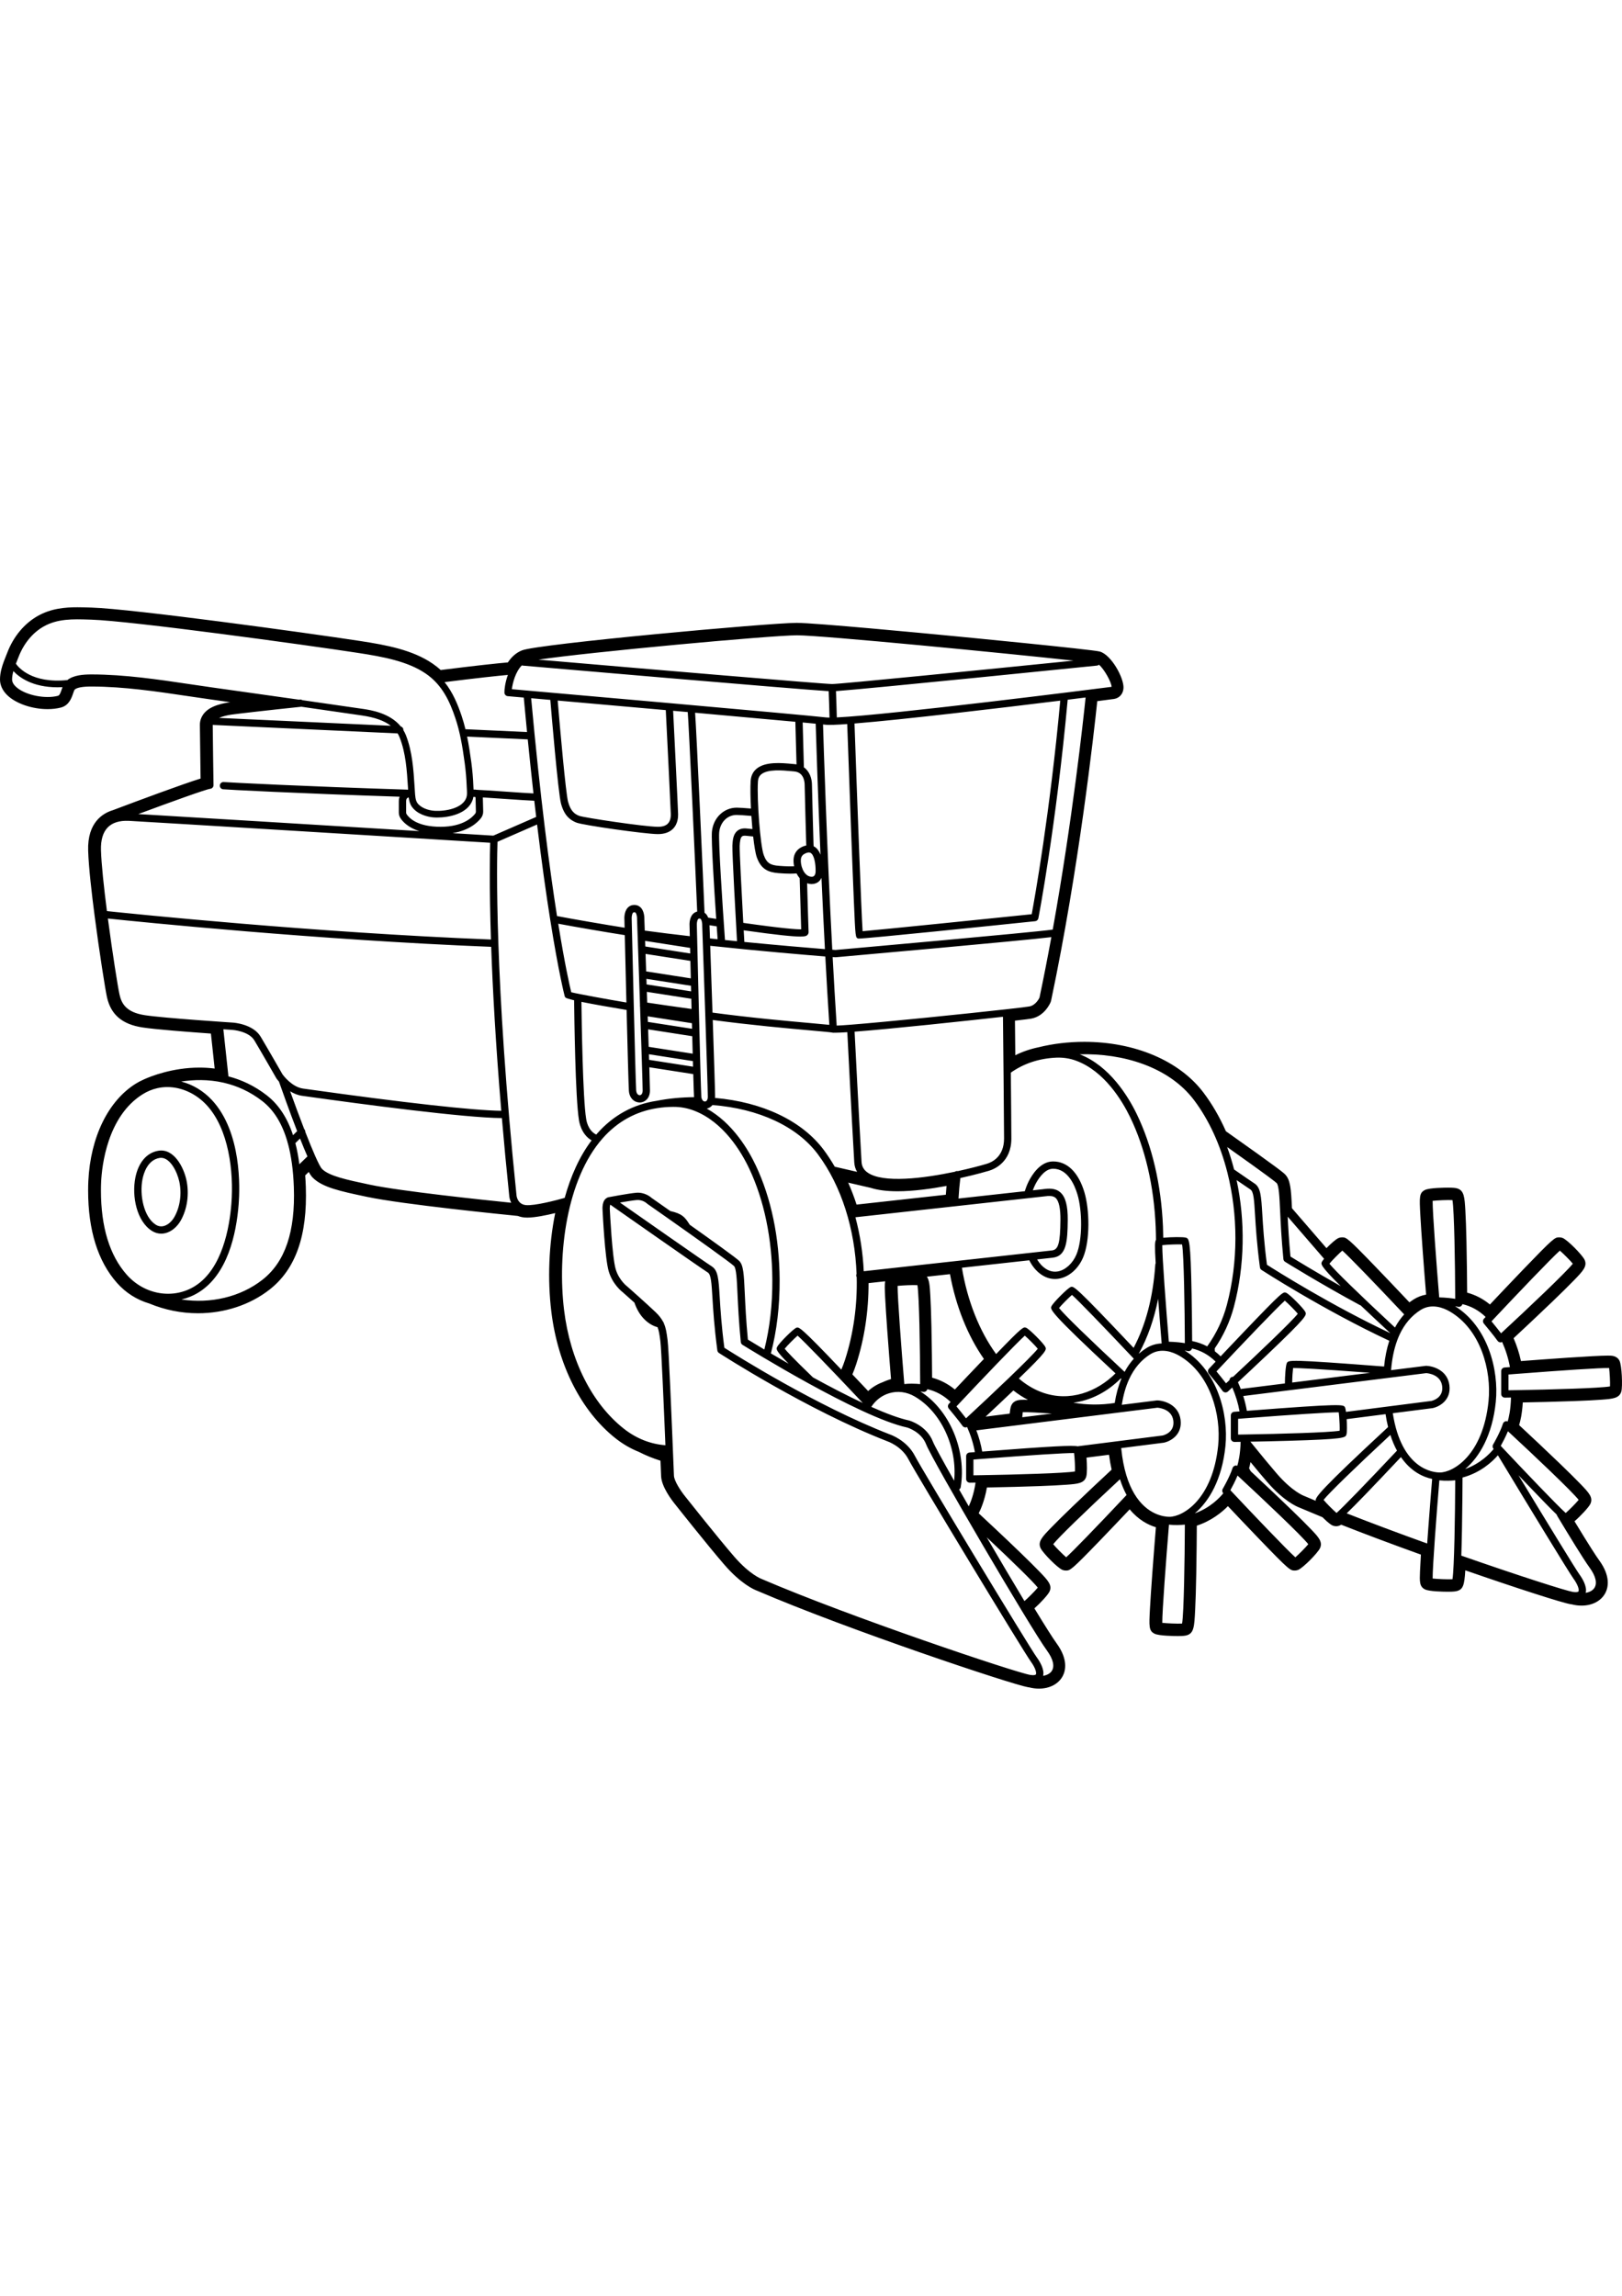 <?xml version="1.0" encoding="utf-8"?>
<!-- Generator: Adobe Illustrator 27.5.0, SVG Export Plug-In . SVG Version: 6.00 Build 0)  -->
<svg xmlns="http://www.w3.org/2000/svg" xmlns:xlink="http://www.w3.org/1999/xlink" viewBox="0 0 3000.668 2000" width="595" height="842" preserveAspectRatio="xMidYMid meet" data-scaled="true">
<path d="M281.187,1153.528c5.359,3.329,11.152,5.02,17.07,5.02c2.639,0,5.304-0.336,7.966-1.008
	c10.926-2.778,21.424-11.422,28.082-23.133c12.155-21.379,16.117-49.401,10.598-74.96c-5.249-24.309-23.34-58.822-51.73-54.295
	c-21.494,3.435-37.065,21.5-42.718,49.553C243.439,1089.528,253.015,1136.014,281.187,1153.528z M263.686,1057.368
	c2.116-10.508,9.44-35.343,31.619-38.887c0.898-0.147,1.788-0.215,2.665-0.215c16.689,0,29.655,25.102,33.741,44.029
	c4.839,22.408,1.423,46.87-9.138,65.444c-4.879,8.581-12.233,14.83-19.672,16.721c-5.06,1.276-9.97,0.478-14.589-2.39
	C266.149,1128.289,257.683,1087.149,263.686,1057.368z"/>
<path d="M2996.056,1393.603c-4.832-9.498-14.55-9.498-20.981-9.498c-25.662,0-117.09,6.729-161.333,10.104
	c-3.053-14.263-7.608-28.424-13.617-42.326c15.458-14.359,44.043-41.046,70.42-66.381c17.682-16.985,31.571-30.678,41.281-40.698
	c16.356-16.877,25.366-26.175,19.458-38.233c-4.393-8.946-31.326-36.464-40.454-40.06c-1.891-0.745-3.977-1.14-6.009-1.14
	c-0.147,0-0.294-0.001-0.438-0.001c-8.021,0-10.257,1.023-66.423,59.404c-22.389,23.273-46.262,48.5-61.623,64.792
	c-12.574-10.389-26.67-17.725-42.141-21.932c-0.119-19.87-0.44-58.346-1.264-94.451c-0.56-24.544-1.262-44.075-2.087-58.048
	c-1.394-23.609-2.161-36.615-15.221-40.315c-2.481-0.709-6.22-1.373-16.471-1.373c-5.746,0-34.821,0.208-43.017,4.309
	c-10.753,5.374-10.337,13.163-8.583,45.945c0.856,16.014,2.319,38.168,4.349,65.847c2.352,32.078,4.936,64.333,6.354,81.749
	c-8.304,1.466-16.157,4.525-23.455,9.146c-2.52,1.602-4.994,3.312-7.416,5.124c-24.174-25.572-44.945-47.363-61.862-64.897
	c-53.349-55.296-54.625-55.296-62.925-55.301c-1.945-0.001-3.943,0.359-5.764,1.042c-0.108,0.04-0.216,0.082-0.322,0.124
	c-5.304,2.119-14.707,10.824-22.569,18.825l-63.848-73.838c-1.691-35.899-2.746-52.608-12.936-62.802
	c-2.505-2.505-8.324-8.323-109.282-79.595c-11.612-26.338-25.532-50.328-41.418-71.37c-44.349-58.843-126.843-93.982-220.662-93.987
	c-28.97-0.001-58.234,3.494-84.655,10.109c-15.104,3.102-29.436,8.019-42.852,14.691c-0.259-26.339-0.494-49.7-0.638-63.964
	c19.338-2.209,27.441-3.232,30.296-3.794c24.28-4.521,34.594-27.827,35.69-30.47c0.383-0.923,0.679-1.879,0.885-2.857
	c51.125-242.146,79.202-494.783,85.386-553.811c17.028-2.167,29.1-3.75,31.404-4.124c9.952-1.739,16.598-9.664,17.123-20.222
	c0.917-18.435-22.432-61.404-43.861-67.394c-13.652-3.862-264.424-28.03-266.955-28.274c-60.232-5.798-259.414-24.72-293.642-24.791
	c-50.344-0.002-477.921,38.908-508.208,50.845c-10.348,4.096-19.125,11.584-26.189,22.318c-18.705,1.562-61.545,6.14-124.258,14.069
	c-4.615-4.23-9.566-8.144-14.977-11.85c-37.135-25.421-85.262-34.397-135.452-42.052c-94.461-14.47-420.626-59.367-495.448-61.61
	l-4.003-0.125C158.159,0.238,150.629,0,143.189,0c0,0,0,0-0.001,0c-22.23,0-48.338,1.916-73.436,16.131
	C44.941,30.159,25,54.123,13.612,83.602c-0.884,2.323-1.794,4.584-2.712,6.863c-1.317,3.275-2.647,6.586-3.87,9.932
	c-3.219,8.672-6.956,20.337-7.03,32.995c-0.041,10.27,4.371,20.135,12.761,28.558c15.748,15.812,46.011,26.435,75.305,26.435
	c8.769,0,17.01-0.969,24.494-2.879c15.073-3.908,19.776-17.672,22.586-25.895c0.853-2.495,2.142-6.266,2.994-7.288
	c4.023-3.761,14.297-5.721,30.434-5.721l1.339,0.003c59.268,0.128,119.768,9.112,178.276,17.801
	c13.625,2.023,27.228,4.043,40.804,5.955c12.342,1.745,24.689,3.486,37.035,5.224c-1.179,0.157-2.065,0.283-2.629,0.373
	c-17.637,2.787-42.087,8.722-50.704,27.923c-1.942,4.168-2.928,8.725-2.928,13.547c0,8.763,0.888,71.948,1.28,99.364
	c-33.744,10.461-112.356,39.702-162.209,58.49c-18.108,5.406-47.387,22.295-45.755,74.873c0.922,30.967,6.978,82.367,11.896,120.028
	c8.561,66.072,19.813,137.209,22.929,151.086c7.268,32.34,28.146,50.089,65.703,55.858c24.425,3.766,87.997,8.593,126.571,11.321
	l6.95,64.707c-9.256-1.173-18.694-1.764-28.232-1.764c-49.946-0.001-90.201,16.274-101.348,21.263
	c-0.219,0.097-0.436,0.201-0.65,0.308c-0.288,0.145-0.547,0.252-0.759,0.345l-0.451,0.198c-0.211,0.094-0.419,0.192-0.626,0.295
	l-0.256,0.127c-0.022,0.01-0.044,0.019-0.066,0.029c-4.507,1.977-8.93,4.311-13.524,7.135
	c-51.134,31.82-83.93,99.107-87.803,180.038c-0.267,5.554-0.397,11.3-0.397,17.562c0,73.398,17.987,130.932,53.461,171.003
	c16.106,18.149,36.71,31.263,59.652,37.983c28.963,11.99,59.272,18.068,90.1,18.068c49.421,0,96.515-15.589,132.608-43.895
	c48.146-37.724,70.037-99.869,66.92-189.981c-0.262-7.362-0.638-14.323-1.142-21.092c1.644-1.587,3.788-3.655,6.581-6.351
	c3.335,5.968,5.596,8.76,7.516,10.681c17.947,17.943,51.563,25.058,98.089,34.906l1.725,0.365
	c65.903,14.028,255.185,32.976,279.551,35.381c3.795,1.517,7.928,2.476,12.329,2.859c1.614,0.139,3.353,0.21,5.181,0.21
	c13.953,0,34.859-4.283,51.542-8.343c-11.769,57.6-14.443,122.44-7.211,181.966c11.955,98.838,55.314,184.392,118.959,234.717
	c13.43,10.573,27.843,18.942,42.88,24.905c12.533,6.453,25.984,11.938,40.123,16.366c0.559,14.275,0.989,24.433,1.146,28.148
	l0.026,0.609c0.873,19.679,19.851,44.425,25.647,51.542c2.312,2.926,60.405,76.353,91.271,112.004
	c30.847,35.622,54.816,45.974,60.05,47.922c170.286,73.202,471.902,173.56,501.321,178.631c1.054,0.201,2.037,0.335,2.892,0.436
	c5.95,1.506,11.945,2.269,17.831,2.269c20.136,0,36.672-8.895,44.234-23.794c4.932-9.717,9.955-30.462-11.813-60.227
	c-6.573-9.031-20.875-31.583-40.861-64.399c11.2-9.946,24.941-24.915,27.832-30.861c5.826-11.905-3.04-21.134-17.728-36.422
	c-8.873-9.235-21.652-21.901-37.983-37.647c-26.457-25.51-57.049-54.099-75.169-70.936c2.823-5.437,10.882-22.521,15.177-47.704
	c36.819-0.704,69.611-1.566,95.497-2.513c21.992-0.805,39.397-1.683,51.732-2.611c20.527-1.544,32.918-2.476,36.567-15.118
	c1.825-6.476,1.47-22.225,0.472-35.028l41.664-5.294c1.249,9.721,2.858,18.918,4.816,27.552
	c-16.342,15.179-45.712,42.601-72.258,68.129c-17.229,16.568-30.745,29.915-40.174,39.671
	c-15.938,16.491-24.718,25.575-18.904,37.577c4.415,9.075,31.451,36.658,40.614,40.142c1.838,0.699,3.867,1.07,5.833,1.07
	c8.205,0,9.684,0,62.943-55.185c19.602-20.311,40.942-42.792,55.345-58.017c16.174,19.556,34.073,28.808,48.483,33.122
	c-1.46,17.886-4.086,50.584-6.483,83.1c-2.084,28.272-3.591,50.899-4.478,67.251c-1.808,33.302-2.238,41.215,8.522,46.6
	c8.203,4.099,37.272,4.307,43.016,4.307c10.251,0,13.991-0.664,16.506-1.382c13.343-3.811,13.979-16.24,15.516-46.27
	c0.848-16.574,1.552-39.483,2.092-68.091c0.676-35.781,0.925-71.781,1.009-88.435c26.778-8.803,45.998-24.353,57.559-36.065
	c14.424,15.276,35.853,37.884,56.245,59.068c57.753,59.997,59.056,59.997,67.536,59.997c1.969,0,3.984-0.37,5.831-1.07l0,0
	c0.02-0.008,0.04-0.015,0.061-0.023c0.117-0.045,0.234-0.092,0.35-0.14l-0.001-0.004c9.556-4.12,35.911-31.039,40.246-39.95
	c5.716-11.829-3.101-21.064-16.446-35.043c-8.229-8.62-20.137-20.479-35.394-35.249c-19.951-19.315-46.287-44.234-76.262-72.163
	l-3.015-5.478c0.847-2.98,1.796-6.784,2.704-11.421c10.397,12.687,21.416,25.941,30.314,36.192
	c30.811,35.643,54.846,45.982,60.061,47.916c12.505,5.349,26.448,11.171,42.566,17.773c13.447,13.186,17.425,14.798,19.2,15.518
	c1.932,0.783,4.083,1.201,6.168,1.201c3.469,0,6.328-0.905,9.371-2.825c42.984,16.947,92.518,35.533,147.473,55.334
	c-0.805,12.882-1.358,23.093-1.679,31.002c-0.756,18.612-1.136,27.955,8.945,33.192c7.988,4.112,34.962,4.43,43.041,4.43
	c10.391,0,14.167-0.669,16.698-1.392c10.888-3.026,13.526-10.802,15.108-38.176c95.578,33.165,178.939,60.025,194.53,62.592
	c0.888,0.157,1.752,0.276,2.583,0.375c5.993,1.527,12.032,2.302,17.961,2.302c20.135,0,36.674-8.894,44.243-23.791
	c4.935-9.714,9.97-30.454-11.76-60.218c-5.103-6.969-17.148-25.235-45.505-71.984c11.473-9.911,26.175-25.758,29.231-31.926
	c5.852-12.079-2.698-20.951-18.221-37.056c-9.121-9.463-22.237-22.44-38.983-38.569c-24.996-24.075-53.508-50.782-74.491-70.295
	c2.23-7.273,5.576-21.185,6.777-41.946c23.478-0.44,60.709-1.251,93.991-2.475c21.966-0.808,39.368-1.691,51.722-2.625
	c20.521-1.551,32.907-2.487,36.555-15.129C3002.059,1441.157,3000.344,1402.174,2996.056,1393.603z M2517.316,1291.293
	c15.017,14.252,33.1,31.209,54.789,51.363c-109.887-51.774-210.94-115.513-228.27-126.593c-5.404-41.324-7.236-71.447-8.586-93.592
	c-2.069-33.982-3.014-49.495-14.746-56.963c-3.615-2.3-16.276-10.981-37.482-25.686c-3.671-14.192-7.926-28.079-12.823-41.523
	c76.356,54.036,89.523,64.641,91.524,66.647c4.259,4.254,5.225,25.076,6.449,51.433c1.008,21.836,2.395,51.748,6.081,89.171
	c0.205,2.085,1.371,3.96,3.151,5.068c0.651,0.404,66.001,41.02,138.661,80.191
	C2516.469,1291.027,2516.893,1291.165,2517.316,1291.293z M2687.043,1797.709c-8.334,0.509-27.996-0.331-36.687-1.35
	c-0.131-21.416,7.084-117.114,12.415-181.571c11.217,1.287,22.24,0.646,29.372-0.079
	C2691.89,1680.254,2690.351,1778.053,2687.043,1797.709z M2276.17,1633.001c3.219-5.787,8.891-16.422,13.271-27.072
	c48.534,44.906,118.716,111.395,130.852,126.966c-4.984,6.192-17.971,19.142-23.931,24.272
	C2381.006,1743.608,2317.699,1677.219,2276.17,1633.001z M2150.171,1878.33c-0.131-21.416,7.09-117.114,12.415-181.571
	c11.217,1.281,22.235,0.656,29.372-0.079c-0.252,65.544-1.791,163.343-5.099,182.999
	C2178.545,1880.184,2158.867,1879.354,2150.171,1878.33z M187.135,1062.246c1.318-27.497,10.758-120.43,76.927-161.626
	c8.452-5.262,17.493-9.012,26.869-11.146c0,0,0,0,0.003,0c6.113-1.394,12.349-2.072,18.609-2.072
	c26.226,0,52.87,11.932,72.739,33.331c40.83,43.981,50.422,122.995,45.785,182.275c-3.387,43.33-16.655,120.769-67.458,152.53
	c-40.066,25.055-93.112,16.201-126.12-21.038c-31.677-35.742-47.739-88.152-47.739-155.786
	C186.749,1073.133,186.877,1067.592,187.135,1062.246z M335.654,1280.306c11.144-2.62,21.989-6.999,32.107-13.324
	c53.03-33.153,69.38-106.9,73.76-162.923c2.358-30.149,5.769-133.131-49.351-192.504c-16.002-17.239-35.987-28.998-56.991-34.348
	c22.73-3.531,50.04-4.391,78.643,2.161c0.36,0.151,0.753,0.191,1.139,0.279c23.164,5.459,47.12,15.77,70.124,33.578
	c21.639,16.753,37.128,41.89,46.791,75.875c-0.054,0.874,0.208,1.721,0.732,2.597c6.246,22.97,9.922,49.853,11.013,80.958
	c2.883,82.249-16.125,138.23-58.105,171.147C444.782,1275.732,389.649,1288.441,335.654,1280.306z M22.343,133.539
	c0.022-5.103,0.989-10.288,2.427-15.485c10.834,11.562,35.311,29.959,81.647,29.959c2.975,0,6.083-0.113,9.24-0.272
	c-0.598,1.567-1.146,3.129-1.66,4.638c-2.248,6.596-3.839,10.661-6.982,11.464c-22.978,5.874-57.199-0.72-74.742-14.397
	C27.728,145.901,22.314,140.26,22.343,133.539z M124.576,134.694c-65.455,6.576-90.263-23.181-95.17-30.284
	c0.824-2.129,1.663-4.253,2.505-6.361c0.859-2.148,1.709-4.277,2.521-6.381c9.552-24.7,25.995-44.622,46.297-56.094
	c25.853-14.607,54.13-13.728,84.053-12.793l4.002,0.123c73.364,2.211,398.392,46.956,492.754,61.385
	c47.513,7.263,92.915,15.668,126.16,38.428c30.797,21.08,44.472,51.958,54.66,82.186c8.473,25.142,13.084,51.62,17.401,83.638
	c1.912,14.208,3.151,28.71,3.681,43.107c0.055,1.547,0.152,3.117,0.25,4.7c0.349,5.661,0.68,11.01-0.859,15.576
	c-6.785,20.132-38.953,25.709-58.875,24.559c-11.419-0.662-25.764-5.498-32.066-14.807c0,0,0,0,0-0.003
	c-3.369-4.973-3.873-13.126-4.359-21.009l-0.541-8.481c-2.027-31.963-4.125-65.014-16.101-95.651
	c-1.315-3.365-2.948-6.412-4.708-9.319c0.004-0.06,0.039-0.109,0.042-0.17c0.144-3.149-1.942-5.774-4.826-6.649
	c-20.205-24.967-56.287-30.374-69.572-32.333c-37.302-5.499-74.933-10.911-112.409-16.238c-1.25-0.818-2.726-1.31-4.33-1.134
	c-0.702,0.073-1.419,0.147-2.126,0.221c-33.675-4.78-67.219-9.498-100.223-14.134l-60.618-8.529
	c-13.494-1.904-27.014-3.912-40.552-5.926c-59.324-8.817-120.669-17.934-181.592-18.081c-0.236,0-0.467,0-0.701,0
	C153.284,124.241,135.822,125.673,124.576,134.694z M2270.409,1044.645c0.053,0.467,0.196,0.896,0.345,1.343
	c19.511,77.372,20.094,164.517-1.08,244.258c-7.308,27.532-19.576,53.312-36.371,76.78c-8.689-4.608-18.016-7.854-27.88-9.854
	c-0.093-17.509-0.344-51.731-0.983-85.831c-1.933-102.935-4.511-103.67-10.75-105.445c-5.029-1.439-27.513-1.201-41.686,0.226
	c-0.09-6.826-0.247-13.742-0.542-20.743c-3.261-77.575-20.124-149.691-48.771-208.558c-15.614-32.096-49.957-88.608-105.301-110.007
	c79.638-2.197,164.995,22.969,211.581,84.765C2236.919,948.652,2257.623,994.582,2270.409,1044.645z M2627.879,1299.84
	c20.612-13.066,42.695-4.023,54.017,2.531c57.551,33.331,77.596,109.368,71.867,165.911
	c-10.109,99.726-65.145,131.986-90.21,131.986c-11.864,0-70.732-5.445-86.925-109.603l73.649-9.448
	c12.299-2.479,34.618-14.526,31.089-42.343c-3.482-27.408-29.582-35.458-42.899-35.883c-0.347-0.016-0.704,0-1.05,0.047
	l-63.947,7.997c1.659-20.758,5.429-39.074,11.268-54.911c0.021-0.042,0.055-0.072,0.075-0.114c0.042-0.091,0.029-0.188,0.067-0.28
	c1.227-3.301,2.519-6.527,3.927-9.61c0.113-0.246,0.249-0.472,0.331-0.727C2598.313,1325.622,2611.245,1310.386,2627.879,1299.84z
	 M2885.707,1189.916c6.302,5.372,19.052,18.091,23.973,24.194c-12.294,15.776-84.15,83.793-132.732,128.704
	c-5.493-7.174-13.16-16.553-17.713-22.077C2803.222,1273.903,2869.774,1204.079,2885.707,1189.916z M2697.378,1293.785
	c0.509,0.121,1.019,0.179,1.528,0.179c1.512,0,2.999-0.509,4.207-1.47c1.157-0.92,1.951-2.193,2.314-3.596
	c16.188,3.75,30.575,11.723,42.953,23.686c-1.891,2.012-3.003,3.197-3.061,3.259c-2.332,2.484-2.442,6.323-0.257,8.938
	c0.194,0.236,19.52,23.411,25.365,31.924c1.108,1.612,2.862,2.668,4.805,2.888c0.252,0.026,0.504,0.042,0.756,0.042
	c1.042,0,2.026-0.316,2.951-0.773c6.784,15.294,11.605,30.858,14.397,46.442l-9.954,0.775c-3.508,0.278-6.213,3.209-6.213,6.727
	v42.269c0,1.807,0.725,3.534,2.011,4.805c1.26,1.245,2.962,1.943,4.737,1.943c0.031,0,0.058,0,0.089,0
	c0.142-0.002,4.363-0.059,11.32-0.171c-0.62,23.107-4.204,37.868-6.135,44.247c-1.308-0.505-2.744-0.648-4.14-0.273
	c-2.232,0.593-4.007,2.29-4.7,4.49c-5.178,16.395-18.007,38.262-18.139,38.483c-1.523,2.578-1.155,5.855,0.893,8.04
	c0.006,0.007,0.099,0.106,0.129,0.137c-6.806,8.35-24.522,27.114-52.775,37.143c26.285-21.942,50.471-62.558,56.727-124.272
	c6.046-59.652-15.122-139.633-75.339-176.886C2695.314,1293.336,2697.322,1293.773,2697.378,1293.785z M2662.518,1276.424
	c-5.209-62.986-12.325-157.33-12.173-178.551c8.691-1.019,28.39-1.859,36.698-1.35c3.298,19.604,4.842,117.014,5.094,182.558
	C2685.404,1278.004,2675.017,1276.718,2662.518,1276.424z M2478.317,1523.019c-18.771,3.345-109.402,5.891-175.871,6.992
	c-0.158-0.011-0.293-0.092-0.454-0.092c-0.189,0-0.347,0.092-0.533,0.107c-3.738,0.061-7.415,0.119-10.979,0.171v-29.177
	l11.023-0.861c90.347-6.99,155.865-11.17,174.171-11.17c0.336,0,0.656,0,0.961,0.005c0.269,2.007,0.531,4.612,0.769,7.5
	c0.004,0.034-0.011,0.065-0.007,0.099c0.003,0.025,0.019,0.045,0.022,0.07C2478.144,1505.548,2478.628,1517.137,2478.317,1523.019z
	 M2488.237,1479.814c-2.72-5.435-3.788-7.303-181.579,6.413c-1.579-9.157-3.793-18.302-6.668-27.391l338.497-42.334
	c3.75,0.257,26.772,2.704,29.487,24.073c2.778,21.867-18.018,26.919-19.887,27.339l-80.02,10.257
	c-0.006,0.001-0.011-0.002-0.018-0.001c-0.006,0.001-0.01,0.005-0.016,0.006l-77.993,9.998
	C2489.511,1484.208,2488.899,1481.136,2488.237,1479.814z M2390.513,1433.916c0.112-9.253,0.944-21.088,1.668-26.887
	c9.64,0.034,41.274,1.212,142.636,8.84L2390.513,1433.916z M2560.529,1404.293c-176.191-13.6-177.075-12.054-179.885-6.449
	c-2.321,4.637-3.554,25.465-3.614,37.758l-79.869,9.989c-0.599,0.075-1.112,0.335-1.645,0.551
	c-1.647-4.285-3.426-8.552-5.358-12.798c13.883-12.92,33.833-31.582,53.547-50.357c75.086-71.499,73.915-73.899,71.09-79.692
	c-3.377-6.948-29.519-33.09-35.406-35.411c-5.588-2.211-6.585-2.631-76.52,70.475c-16.212,16.941-32.388,34.013-44.722,47.073
	c-3.427-3.36-6.973-6.484-10.676-9.296l-0.223-5.403c16.242-23.675,28.171-49.529,35.471-77.023
	c20.215-76.143,21.11-158.948,4.982-234.236c13.984,9.661,22.584,15.524,25.556,17.417c5.929,3.771,6.848,18.911,8.523,46.397
	c1.392,22.896,3.303,54.253,9.085,97.652c0.263,1.954,1.365,3.692,3.014,4.768c1.143,0.739,113.798,73.641,236.319,130.945
	C2565.487,1370.874,2562.275,1386.78,2560.529,1404.293z M2278.15,1423.896c-2.232,1.094-3.48,3.276-3.648,5.59
	c-2.154,1.997-4.285,3.971-6.361,5.89c-5.488-7.173-13.155-16.558-17.713-22.083c43.992-46.833,110.544-116.657,126.472-130.82
	c6.302,5.372,19.052,18.091,23.973,24.199c-11.233,14.41-72.183,72.433-119.679,116.6
	C2280.168,1423.259,2279.134,1423.41,2278.15,1423.896z M1789.366,1617.162c1.26,1.245,2.962,1.943,4.737,1.943
	c0.031,0,0.058,0,0.089,0c0.136-0.001,4.053-0.055,10.54-0.159c-3.06,21.911-9.52,37.482-12.553,43.865
	c-6.187-10.75-12.15-21.156-17.79-31.045c1.489-1.006,2.62-2.529,2.93-4.443c11.039-68.172-20.96-143.2-74.674-176.894
	c3.222,0.367,5.221,0.705,5.286,0.716c1.98,0.32,3.986-0.21,5.509-1.486c1.084-0.912,1.822-2.138,2.17-3.481
	c16.19,3.75,30.577,11.723,42.956,23.686c-1.891,2.012-3.003,3.197-3.061,3.259c-2.332,2.484-2.442,6.323-0.263,8.938
	c0.194,0.236,19.525,23.417,25.37,31.929c1.108,1.612,2.862,2.668,4.805,2.888c0.252,0.026,0.504,0.042,0.756,0.042
	c1.042,0,2.025-0.316,2.949-0.772c6.783,15.291,11.606,30.851,14.399,46.436l-9.948,0.775c-3.508,0.278-6.218,3.203-6.218,6.727
	v42.269C1787.355,1614.164,1788.08,1615.891,1789.366,1617.162z M1104.494,973.614c-0.485,0.551-0.943,1.138-1.423,1.696
	c-15.899-7.609-18.516-27.766-18.669-28.996c-6.29-37.732-8.34-180.446-8.762-216.51c22.602,4.639,54.599,10.182,83.535,14.962
	c1.773,70.958,3.599,139.649,4.249,149.387c0.961,14.423,10.692,21.804,20.008,21.804c0.197,0,0.391-0.003,0.586-0.008
	c8.854-0.297,18.385-7.384,18.385-22.245c0-4.32-0.439-20.298-1.135-42.913l81.241,12.644c0.638,22.342,1.154,38.111,1.44,42.402
	c0.006,0.086,0.03,0.158,0.036,0.244c-23.864,0.217-47.146,2.434-69.233,6.787C1171.298,919.415,1134.304,939.762,1104.494,973.614z
	 M912.595,422.396c-12.543-0.767-39.307-2.403-75.391-4.608c31.69-5.16,47.074-20.641,52.718-28.016
	c2.657-3.477,4.062-7.806,3.957-12.199l-0.604-23.844c0.012-0.224,0.023-0.978-0.063-2.008c10.781,0.654,25.994,1.7,40.901,2.725
	c24.064,1.658,46.789,3.221,54.309,3.41c1.169,10.224,2.333,20.207,3.49,29.941L912.595,422.396z M751.307,359.043
	c0.005-4.183,1.478-5.543,1.964-5.992c0.784-0.724,1.805-1.143,2.837-1.449c0.765,6.095,2.212,11.969,5.599,16.97
	c9.245,13.659,28.153,19.412,41.534,20.189c1.673,0.097,3.482,0.15,5.401,0.15c21.534,0,56.95-6.675,65.841-33.058
	c0.577-1.712,0.982-3.441,1.26-5.171c0.197-0.009,0.377,0.064,0.576,0.037c1.791-0.244,2.639,0.026,2.836,0.2
	c0.365,0.323,0.648,1.491,0.638,2.634l0.596,24.346c0.032,1.347-0.378,2.621-1.187,3.676c-5.574,7.286-22.904,24.254-63.349,24.461
	c-0.297,0.003-0.593,0.003-0.888,0.003c-42.779,0-58.071-16.162-62.677-23.149c-0.654-0.992-0.987-2.074-0.99-3.206
	C751.293,376.19,751.291,369.568,751.307,359.043z M986.886,344.299c-8.842-0.357-30.665-1.858-51.845-3.316
	c-23.163-1.594-45.039-3.098-53.281-3.373c-1.63-0.383-3.529-0.543-5.709-0.391c-0.031-0.539-0.054-1.102-0.086-1.629
	c-0.092-1.478-0.181-2.946-0.236-4.393c-0.544-14.793-1.817-29.695-3.781-44.296c-2.323-17.235-4.756-32.896-7.805-47.692
	l112.179,5.149C979.86,279.93,983.393,313.219,986.886,344.299z M982.623,168.223c10.347,0.91,22.234,1.956,35.45,3.12
	c1.433,17.253,14.439,172.487,19.861,192.13c6.325,22.925,17.34,30.254,28.3,34.76c11.737,4.826,127.026,21.153,150.437,21.303
	c0.144,0,0.289,0,0.431,0c11.963,0,21.321-3.269,27.815-9.72c9.558-9.495,9.558-22.7,9.558-27.04
	c0-5.899-7.764-162.313-9.206-191.333c9.031,0.803,18.048,1.607,27.018,2.406c1.87,17.569,14.886,304.976,17.49,368.965
	c-3.128,0.771-5.902,2.336-8.115,4.747c-6.992,7.617-6.097,20.641-5.995,21.684c0.039,1.665,0.199,8.517,0.448,19.112
	c-30.217-3.451-58.182-6.918-83.327-10.33c-0.386-11.098-0.642-18.449-0.717-20.601c0.089-2.513,0.158-14.765-6.562-21.841
	c-3.127-3.29-7.245-5.031-11.908-5.031c-4.96,0-9.269,1.841-12.464,5.322c-6.992,7.615-6.097,20.641-5.995,21.683
	c0.033,1.445,0.159,6.815,0.354,15.126c-32.134-4.995-99.376-16.523-125.03-21.591C1016.744,483.801,999.47,352.988,982.623,168.223
	z M1231.695,190.235c2.7,54.256,9.278,187.484,9.283,192.54c0,3.264,0,11.929-5.572,17.466c-3.928,3.902-10.088,5.955-18.648,5.798
	c-25.215-0.16-137.419-17.109-145.391-20.289c-7.583-3.117-15.408-7.68-20.426-25.866c-4.278-15.507-15.038-137.07-19.226-187.339
	C1086.35,177.358,1158.881,183.763,1231.695,190.235z M1534.905,217.555c1.775,0,3.813-0.04,5.976-0.1
	c0.22,0.022,0.411,0.126,0.636,0.126c0.063,0,0.121,0,0.179-0.003c0.26-0.007,0.477-0.132,0.729-0.167
	c6.728-0.22,15.129-0.697,24.915-1.394c0.74,21.083,3.76,106.762,6.979,192.55c1.848,49.404,3.765,98.831,5.351,135.948
	c2.836,66.487,2.836,66.487,7.961,68.201c0.115,0.037,0.404,0.055,0.867,0.055c16.647,0,252.855-24.464,326.533-32.137
	c2.957-0.307,5.362-2.51,5.924-5.425c0.331-1.683,32.862-170.722,54.231-404.214c12.066-1.494,23.191-2.88,33.148-4.126
	c-4.198,40.684-24.23,225.865-60.806,429.306c-39.574,5.482-385.812,36.228-401.909,37.656c-0.908-0.069-2.967-0.227-5.956-0.46
	c-10.22-194.155-16.039-380.961-17.108-416.647c1.876,0.197,3.471,0.37,4.631,0.505
	C1529.039,217.45,1531.628,217.555,1534.905,217.555z M1580.804,214.994c90.624-7.285,268.758-28.508,380.663-42.302
	c-19.27,209.189-47.401,365.83-52.834,395.041c-75.354,7.827-275.263,28.19-312.827,31.415
	C1593.353,561.668,1585.756,356.547,1580.804,214.994z M1954.222,832.992c12.52-0.509,24.771,1.35,36.393,5.606
	c52.174,19.11,85.011,73.44,99.947,104.124c27.838,57.215,44.239,127.486,47.416,203.223c0.344,8.135,0.518,16.171,0.578,24.032
	c-2.097,2.933-2.534,11.045-0.584,43.23c-0.389,0.785-0.634,1.66-0.698,2.594c-4.048,59.882-17.615,111.571-40.136,153.96
	c-108.884-115.323-110.971-114.643-116.453-112.468c-5.887,2.321-32.029,28.463-35.406,35.406
	c-2.815,5.771-4.656,9.698,118.398,124.26c-34.042,33.958-84.728,53.615-135.533,35.241c-0.341-0.169-0.69-0.32-1.03-0.491
	c-0.348-0.175-0.72-0.185-1.081-0.296c-11.991-4.587-23.977-11.284-35.737-20.458c-1.834-1.433-3.612-2.988-5.422-4.492
	c52.582-50.778,51.427-53.291,48.914-58.442c-3.382-6.948-29.524-33.095-35.406-35.411c-4.972-1.963-6.37-2.447-55.577,48.641
	c-30.937-42.538-53.2-98.702-63.284-159.693l124.597-13.763c3.373,6.69,7.365,12.607,11.977,17.547
	c12.52,13.407,25.323,17.046,35.532,17.046c2.757,0,5.325-0.262,7.646-0.677c18.548-3.272,35.558-18.228,44.391-39.024
	c13.333-31.399,12.042-88.708,2.542-120.501c-11.033-36.923-31.598-57.22-57.977-57.22c-0.173,0-0.352,0-0.52,0
	c-1.318,0.021-2.615,0.11-3.855,0.278c-20.749,2.689-34.439,24.041-40.757,36.529c-2.855,5.648-5.227,11.809-7.173,18.255
	l-122.679,13.551c0.732-12.877,1.849-25.557,3.391-37.892c29.122-6.464,50.371-12.715,52.825-13.444
	c9.742-2.899,41.534-15.76,41.534-59.673c0-15.879-0.483-69.881-0.987-121.85C1894.074,843.723,1922.378,834.359,1954.222,832.992z
	 M1584.626,1104.795c-4.503-14.004-9.679-27.567-15.497-40.609l41.585,9.612c13.149,4.216,29.863,6.354,49.696,6.354
	c29.542,0,62.94-4.732,90.667-9.916c-0.508,5.378-0.947,10.822-1.314,16.321L1584.626,1104.795z M1765.649,1107.993
	c0.014,0.001,0.025,0.009,0.039,0.01c0.1,0.005,0.2,0.005,0.299,0.005c0.215,0,0.4-0.1,0.611-0.12l164.302-18.15
	c10.036-1.418,17.188-1.491,21.82,2.578c6.239,5.467,9.29,19.357,9.075,41.287c-0.415,42.632-3.813,54.668-15.812,55.992
	l-348.071,38.448c-1.608-34.212-6.815-67.866-15.431-99.815L1765.649,1107.993z M1961.616,1082.171
	c-9.432-8.282-21.789-7.331-32.407-5.819l-18.516,2.046c1.33-3.664,2.776-7.224,4.453-10.532c4.112-8.14,15.313-27.276,30.48-29.246
	c0.751-0.1,1.512-0.147,2.253-0.158c0.121,0,0.242-0.005,0.368-0.005c26.798,0,39.712,29.787,45.032,47.594
	c8.823,29.529,9.826,83.425-2.037,111.363c-6.958,16.385-20.428,28.558-34.313,31.01c-10.944,1.938-21.647-2.316-30.968-12.294
	c-2.691-2.885-5.123-6.24-7.335-9.938l28.84-3.186c25.291-2.788,27.439-29.24,27.828-69.267
	C1975.553,1106.963,1971.205,1090.578,1961.616,1082.171z M1637.534,1246.649c-1.193,6.257-0.735,15.465-0.019,29.873
	c0.702,14.119,1.96,33.858,3.737,58.667c2.524,35.237,5.482,72.192,7.121,92.274c-8.245,2.537-13.851,5.023-15.998,6.034
	c-9.716,3.632-18.61,9.1-26.32,16.126c-7.865-8.33-18.051-19.096-29.146-30.752c2.678-6.396,5.1-12.928,7.232-19.516
	c14.999-46.379,22.768-97.7,22.674-149.319L1637.534,1246.649z M1714.712,1238.136l42.731-4.714
	c10.893,59.283,32.81,114.036,62.771,156.851c-19.737,20.57-40.045,42.016-53.746,56.534c-12.552-10.358-26.629-17.68-42.09-21.89
	c-0.138-22.425-0.472-59.582-1.256-94.348c-0.554-24.576-1.251-44.121-2.071-58.091
	C1720.086,1256.038,1719.424,1244.74,1714.712,1238.136z M1672.956,1436.721c-5.33-64.452-12.546-160.15-12.414-181.566
	c8.702-1.024,28.39-1.854,36.687-1.35c3.308,19.646,4.847,117.45,5.099,182.999c-4.159-0.425-9.636-0.819-15.707-0.819
	C1682.278,1435.985,1677.63,1436.19,1672.956,1436.721z M1895.888,1347.198c6.302,5.372,19.058,18.091,23.978,24.199
	c-12.294,15.77-84.15,83.793-132.732,128.704c-5.493-7.173-13.16-16.558-17.713-22.083
	C1813.408,1431.191,1879.955,1361.367,1895.888,1347.198z M1874.748,1448.54c0.221,0.172,0.441,0.344,0.66,0.514
	c8.442,6.584,17.256,12.229,26.333,16.87c-2.79-0.078-5.296-0.12-7.472-0.12c-7.67,0-18.151,0-23.029,9.766
	c-0.848,1.655-2.201,4.524-3.321,15.804l-44.558,5.599C1837.971,1483.341,1856.676,1465.797,1874.748,1448.54z M1855.469,757.409
	c0.374,35.766,2.031,195.813,2.031,225.161c0,33.631-22.298,43.887-31.887,46.733c-12.875,3.833-31.98,8.861-53.77,13.596
	c-0.14-0.028-0.25-0.117-0.394-0.136c-1.755-0.24-3.465,0.268-4.83,1.254c-58.121,12.254-132.897,21.686-161.621,1.518
	c-7.032-4.931-10.682-11.391-11.159-19.735c-5.443-94.428-11.421-212.156-12.865-240.825
	C1649.06,779.833,1782.193,765.536,1855.469,757.409z M1567.511,785.924c1.468,29.14,7.426,146.472,12.851,240.654
	c0.381,6.598,2.166,12.495,5.259,17.692l-41.354-9.548c-6.218-10.763-12.938-21.072-20.18-30.826
	c-39.993-53.87-113.166-88.761-201.334-96.367c0.049-0.722,0.175-1.378,0.175-2.141c0-9.389-2.071-73.734-4.359-142.015
	c69.506,9.327,139.537,15.592,181.645,19.353c19.698,1.762,36.713,3.28,39.271,3.897l0.016-0.058c0.002,0,0.006,0.001,0.008,0.001
	c0.644,0.205,1.302,0.388,2.008,0.388c0.147,0,0.299-0.005,0.446-0.016c0.148-0.01,0.267-0.093,0.412-0.112
	c0.879,0.037,1.865,0.059,3.017,0.059C1550.409,786.886,1557.987,786.54,1567.511,785.924z M1168.609,576.826
	c-0.249-2.915,0.218-9.377,2.468-11.826c0.454-0.494,1.074-0.951,2.523-0.951c1.103,0,1.644,0.328,2.114,0.819
	c2.224,2.326,3.022,8.652,2.862,12.199c-0.008,0.189-0.01,0.378-0.003,0.57c0.053,1.52,2.787,79.781,5.429,158.173
	c-0.01,0.059-0.05,0.103-0.059,0.162c-0.145,0.946-0.073,1.872,0.157,2.742c2.457,72.98,4.805,145.254,4.805,154.989
	c0,5.212-2.095,8.649-5.338,8.757c-3.025-0.071-6.252-2.747-6.68-9.206C1175.536,872.964,1168.701,580.198,1168.609,576.826z
	 M1198.207,756.56l81.815,12.734c0.087,3.461,0.174,6.912,0.261,10.339l-81.731-12.721
	C1198.438,763.479,1198.323,760.026,1198.207,756.56z M1197.354,731.196c-0.225-6.653-0.449-13.294-0.673-19.879l81.249,12.646
	c0.325,0.051,0.648,0.071,0.966,0.075c0.154,6.275,0.31,12.6,0.467,18.936C1246.582,738.444,1219.609,734.57,1197.354,731.196z
	 M1277.977,686.359l-82.586-12.854c-0.39-11.391-0.765-22.276-1.112-32.362l82.92,12.906
	C1277.441,664.133,1277.702,674.995,1277.977,686.359z M1195.861,687.234l82.069,12.774c0.128,0.02,0.252,0.017,0.379,0.03
	c0.083,3.428,0.168,6.881,0.253,10.367l-82.348-12.817C1196.096,694.107,1195.978,690.655,1195.861,687.234z M1276.873,640.341
	l-83.067-12.929c-0.124-3.599-0.244-7.055-0.358-10.354l83.179,12.947C1276.705,633.302,1276.787,636.752,1276.873,640.341z
	 M1199.009,780.639l81.624,12.704c0.287,11.182,0.568,22.039,0.841,32.32l-81.405-12.67
	C1199.735,802.695,1199.379,791.831,1199.009,780.639z M1200.511,826.719l81.33,12.658c0.096,3.539,0.19,6.998,0.283,10.342
	l-81.284-12.651C1200.734,833.715,1200.625,830.266,1200.511,826.719z M1304.093,914.143c-1.687,0.008-3.593-1.007-4.948-3.202
	c-0.204-0.731-0.523-1.38-0.945-1.988c-0.4-1.137-0.684-2.462-0.787-4.013c-1.352-20.292-8.187-313.058-8.276-316.408
	c-0.268-3.411,0.331-9.537,2.474-11.855c0.454-0.491,1.071-0.943,2.518-0.943c1.103,0,1.641,0.328,2.114,0.819
	c2.221,2.326,3.02,8.652,2.859,12.199c-0.008,0.189-0.01,0.378-0.003,0.57c0.103,2.954,10.332,295.746,10.332,316.067
	C1309.431,910.599,1307.336,914.036,1304.093,914.143z M1325.908,590.143c0.688,10.021,1.263,18.21,1.663,23.848
	c-4.705-0.494-9.429-0.997-14.163-1.506c-0.439-12.634-0.732-21.052-0.813-23.377c0.008-0.23,0.011-0.621,0.014-1.004
	C1317.186,588.809,1321.912,589.534,1325.908,590.143z M1488.602,328.598c0,6.223,2.76,105.534,2.886,109.995
	c0.002,0.024,0.048,0.759,0.11,1.986c-2.986,0.593-6.269,1.704-9.935,3.704c-8.059,4.396-13.008,12.31-13.58,21.718
	c-0.262,4.305,0.131,8.735,1.005,13.068c-7.597,0.356-16.713,0.104-27.641-0.769c-15.513-1.237-22.92-4.34-28.639-20.35
	c-6.202-17.367-12.766-101.149-10.645-135.83c0.341-5.588,2.279-9.818,5.921-12.934c11.937-10.217,39.809-7.578,56.462-6
	l4.713,0.436C1487.208,305.205,1488.602,323.139,1488.602,328.598z M1368.4,441.245c0.333-7.013,1.082-14.544,4.086-17.212
	c0.507-0.446,2.077-1.806,6.869-1.476c2.486,0.176,7.294,0.653,13.987,1.382c1.934,17.262,4.274,31.595,6.756,38.547
	c7.974,22.329,21.321,27.752,40.271,29.267c8.09,0.646,15.303,0.972,21.728,0.972c4.197,0,7.943-0.19,11.495-0.466
	c1.629,3.267,3.557,6.277,5.783,8.87c1.505,53.401,2.375,82.87,2.796,94.51c-8.461,0.197-33.592-1.46-107.093-11.897
	C1371.832,524.699,1367.974,450.216,1368.4,441.245z M1489.884,492.699c-2.067-2.314-3.839-5.28-5.217-8.564
	c-0.138-0.957-0.48-1.825-0.963-2.598c-1.617-4.747-2.442-9.934-2.151-14.717c0.37-6.073,3.776-9.167,6.57-10.689
	c5.06-2.76,8.98-3.34,11.643-1.717c6.693,4.078,9.408,20.725,9.093,34.468c-0.079,3.516-1.092,6.433-2.789,8.006
	c-1.224,1.134-2.901,1.633-5.144,1.515C1496.787,498.187,1493.071,496.268,1489.884,492.699z M1391.946,410.216
	c-5.415-0.577-9.339-0.956-11.638-1.118c-6.966-0.517-12.612,1.134-16.784,4.847c-7.066,6.273-8.124,16.61-8.605,26.659
	c-0.627,13.216,6.786,146.066,8.534,177.063c-7.34-0.733-14.764-1.485-22.254-2.256c-4.607-64.461-12.271-181.708-10.72-198.979
	c1.688-18.79,15.143-32.31,32.071-32.31c0.134,0,0.27,0,0.402,0.003c5.407,0.066,14.507,0.668,27.083,1.788
	C1390.571,394.119,1391.216,402.327,1391.946,410.216z M1501.413,769.286c-42.451-3.792-113.36-10.129-183.305-19.584
	c-1.554-46.132-3.15-92.494-4.227-123.592c90.463,9.686,176.468,16.866,212.932,19.784c2.27,42.438,4.75,85.08,7.435,126.45
	C1528.205,771.7,1518.302,770.795,1501.413,769.286z M1377.048,619.011c-0.376-6.634-0.783-13.872-1.209-21.528
	c63.175,8.937,91.539,11.577,104.805,11.574c9.896,0,11.446-1.457,12.911-2.838c1.659-1.562,2.505-3.742,2.319-5.982
	c-0.251-3.01-1.533-47.294-2.733-89.772c2.286,0.738,4.631,1.286,7.081,1.413c0.441,0.024,0.877,0.034,1.308,0.034
	c5.364,0,10.086-1.762,13.72-5.133c1.87-1.736,3.318-3.924,4.473-6.342c1.885,42.346,4.01,86.894,6.371,131.863
	C1497.551,630.007,1441.489,625.328,1377.048,619.011z M1509.015,215.372c0.632,21.317,3.622,118.745,8.847,242.205
	c-2.34-6.099-5.829-11.493-11.074-14.688c-0.493-0.3-1.046-0.582-1.611-0.858c-0.111-2.51-0.207-4.056-0.209-4.063
	c-0.045-1.594-2.87-103.35-2.87-109.37c0-11.635-4.189-24.989-14.906-32.545l-2.26-82.969
	C1494.255,213.957,1502.375,214.727,1509.015,215.372z M1471.397,211.824l2.146,78.789c-1.012-0.168-2.022-0.34-3.098-0.435
	l-4.629-0.428c-19.99-1.888-50.212-4.753-66.505,9.182c-6.478,5.54-10.049,13.063-10.619,22.363
	c-0.751,12.276-0.459,31.015,0.555,51.002c-11.894-1.035-20.696-1.6-26.124-1.67c-24.01-0.081-43.774,18.869-46.082,44.596
	c-1.448,16.112,4.153,105.183,7.929,161.123c-4.704-0.719-10.021-1.536-14.789-2.27c-0.965-2.455-2.272-4.836-4.146-6.809
	c-0.819-0.862-1.713-1.604-2.66-2.25c-2.285-57.137-14.824-334.794-17.444-369.954
	C1357.916,201.487,1425.645,207.585,1471.397,211.824z M1155.819,606.388c0.691,29.22,1.821,76.597,3.013,124.635
	c-31.752-5.316-88.308-15.548-102.059-18.964c-2.757-11.376-11.807-50.949-24.048-126.784
	C1062.168,590.899,1126.348,601.861,1155.819,606.388z M1318.078,920.648c85.901,6.643,156.958,39.82,195.169,91.294
	c43.743,58.921,68.281,138.391,71.404,220.915c-0.5,1.078-0.823,2.246-0.682,3.513c0.105,0.963,0.445,1.828,0.902,2.615
	c1.283,51.491-5.765,103.999-21.729,153.302c-1.943,5.994-4.246,11.909-6.703,17.759c-76.203-80.124-78.572-79.324-83.313-77.437
	c-5.887,2.321-32.032,28.463-35.408,35.406c-1.979,4.066-3.07,6.401,21.185,31.078c-11.919-6.838-22.935-13.266-32.764-19.065
	c11.009-42.036,16.462-88.001,16.16-136.679c-0.483-77.696-15.628-150.424-43.803-210.328
	c-13.826-29.397-43.03-79.132-90.973-105.776C1311.445,926.438,1315.218,924.231,1318.078,920.648z M1503.939,1424.379
	c-36.795-35.394-48.548-48.342-52.271-53.018c4.997-6.197,17.913-19.079,23.876-24.215c12.535,11.155,58.846,58.973,120.623,124.584
	C1566.122,1457.659,1534.004,1440.875,1503.939,1424.379z M1645.134,1453.63c15.571-4.637,32.25-2.489,46.943,6.029
	c48.913,28.32,79.191,94.012,73.094,155.894c-21.53-37.984-36.782-65.811-39.211-72.122c-11.411-29.676-42.411-38.84-44.155-39.323
	c-18.701-4.029-43.111-13.236-69.908-25.185C1619.879,1466.578,1631.458,1457.693,1645.134,1453.63z M1892.086,1488.731
	c8.658-0.288,30.461,0.925,54.012,2.514l-54.918,6.868C1891.488,1494.174,1891.817,1490.882,1892.086,1488.731z M2062.2,1471.722
	c-26.108,4.014-51.89,3.791-76.561-0.616c31.548-4.028,62.301-19.158,87.918-44.964c0.3,0.279,0.591,0.549,0.893,0.829
	C2068.908,1440.234,2064.81,1455.155,2062.2,1471.722z M2080.502,1414.169c-65.818-61.197-111.832-106.013-121.297-118.094
	c4.984-6.186,17.934-19.11,23.905-24.252c11.933,10.59,54.29,54.268,114.405,118.001
	C2091.045,1396.996,2085.365,1405.108,2080.502,1414.169z M2107.159,1380.382c-0.072-0.076-0.142-0.151-0.213-0.226
	c16.255-29.462,28.124-63.372,35.614-101.203c2.71,36.357,5.558,71.202,6.505,82.667c-10.145,0.307-19.809,3.223-28.596,8.79
	C2115.756,1373.398,2111.339,1376.747,2107.159,1380.382z M2162.333,1358.394c-5.209-62.987-12.32-157.325-12.173-178.551
	c8.697-1.024,28.395-1.848,36.698-1.349c3.298,19.614,4.842,117.014,5.094,182.558
	C2185.219,1359.975,2174.832,1358.688,2162.333,1358.394z M1862.349,743.448c-0.073-0.002-0.134-0.041-0.207-0.041
	c-0.021,0-0.047,0-0.073,0c-0.256,0.003-0.472,0.123-0.721,0.154c-74.324,8.312-222.956,23.479-287.645,28.519
	c-0.046,0.001-0.085-0.022-0.131-0.02c-0.062,0.003-0.111,0.039-0.172,0.044c-11.481,0.892-20.304,1.465-25.539,1.616
	c-2.7-41.439-5.193-84.187-7.476-126.753c2.949,0.229,4.639,0.357,4.771,0.367c0.168,0.01,0.336,0.018,0.504,0.018
	c0.2,0,0.399-0.01,0.594-0.026c14.426-1.279,342.114-30.344,398.747-37.221c-6.774,37.055-14.089,74.613-21.957,111.926
	c-1.224,2.55-7.384,14.158-18.685,16.277C1900.42,739.046,1884.882,740.923,1862.349,743.448z M1548.084,203.759
	c-0.318-11.903-0.996-36.068-1.539-48.667c61.267-4.43,464.753-45.348,482.862-47.186c1.419-0.145,2.606-0.811,3.614-1.672
	c9.581,7.803,23.216,32.49,23.4,40.942C2025.732,151.21,1644.872,199.187,1548.084,203.759z M1539.453,141.991
	c-15.36,0-347.093-28.214-543.234-45.096c91.027-13.713,431.34-45.057,478.305-45.057c0.071,0,0.142,0,0.213,0
	c46.108,0.094,388.734,33.423,511.344,46.889C1817.795,115.735,1554.238,141.991,1539.453,141.991z M965.443,107.484
	c0.484,0.158,0.936,0.384,1.465,0.429c21.441,1.85,502.185,43.295,566.143,47.266c0.525,12.046,1.219,36.846,1.545,48.925
	c-2.412-0.022-4.407-0.107-5.845-0.275c-40.237-4.711-520.211-46.883-581.785-52.287
	C948.29,139.738,953.872,118.918,965.443,107.484z M939.334,164.42c0.745,0.065,11.537,1.012,29.63,2.602
	c2.001,22.005,4.008,43.26,6.016,63.766l-112.964-5.185c-0.319-0.02-0.602,0.107-0.912,0.134c-2.059-8.437-4.364-16.665-7.094-24.76
	c-7.268-21.564-16.289-43.462-31.543-62.529c59.452-7.491,99.167-11.731,117.102-13.316c-4.978,13.741-6.626,27.157-6.39,32.849
	C933.321,161.366,935.955,164.123,939.334,164.42z M556.473,184.113c0.227-0.023,0.407-0.15,0.625-0.195
	c37.653,5.352,75.462,10.788,112.933,16.312c23.613,3.48,40.997,9.678,52.952,18.993L405.18,204.638
	c6.565-2.924,14.961-4.827,22.642-6.049C434.449,197.533,500.978,189.848,556.473,184.113z M735.65,233.313
	c1.464,2.434,2.728,4.997,3.785,7.7c11.278,28.849,13.313,60.928,15.282,91.951l0.282,4.424
	c-193.815-6.122-334.119-13.497-340.671-14.1c-3.513-0.475-6.803,1.851-7.507,5.362c-0.73,3.655,1.638,7.21,5.291,7.943
	c2.639,0.526,139.013,7.702,327.197,13.798c-0.892,2.359-1.495,5.191-1.499,8.633c-0.016,10.542-0.013,17.18-0.008,20.683
	c0.008,3.76,1.121,7.431,3.219,10.611c3.897,5.915,13.698,17.024,34.599,23.709c-173.576-10.597-449.746-27.429-519.771-31.529
	c57.962-21.543,125.379-45.935,133.063-46.727c3.487-0.349,6.126-3.308,6.076-6.811c-0.016-1.001-1.435-99.718-1.449-111.348
	L735.65,233.313z M237.704,395.022c0.706,0.029,1.184,0.013,1.51,0.047c9.237,0.256,598.871,36.292,667.607,40.494
	c-0.591,19.033-1.838,78.869,1.419,178.95c-327.983-12.958-664.769-47.742-710.443-52.566
	c-5.612-43.837-10.201-86.547-10.996-112.502c-0.591-19.26,3.755-33.623,12.916-42.689
	C208.275,398.288,221.067,394.344,237.704,395.022z M908.698,628.038c2.768,78.231,8.241,179.404,18.63,303.257
	c-52.405-0.663-179.982-14.891-360.636-40.247l-6.005-0.84c-20.428-2.838-36.29-23.865-37.968-26.166
	c-2.387-4.167-28.763-50.199-40.555-69.856c-14.071-23.451-50.023-25.911-51.522-26.003c-1.271-0.084-127.596-8.313-162.731-13.72
	c-34.765-5.346-43.047-21.534-46.815-38.231c-2.991-13.235-13.038-76.345-21.511-140.527
	C256.12,581.635,586.756,615.362,908.698,628.038z M568.761,1015.696l-14.98,14.466c-1.79-14-4.233-27.026-7.354-39.073
	c0.432-0.417,0.848-0.787,1.29-1.222c1.717-1.689,4.176-4.12,7.341-7.255C559.775,994.512,564.432,1005.829,568.761,1015.696z
	 M542.362,976.19c-0.094,0.055-0.17,0.143-0.261,0.203c-10.618-32.354-26.78-56.826-48.756-73.84
	c-23.204-17.964-47.305-28.804-70.739-34.888l-9.412-87.123c9.339,0.636,15.508,1.038,16.589,1.108
	c0.302,0.018,30.409,2.145,40.807,19.478c12.228,20.376,40.305,69.425,40.589,69.916c0.097,0.173,0.205,0.341,0.318,0.504
	c0.218,0.314,1.841,2.589,4.581,5.761c5.06,14.436,19.058,53.972,33.621,91.615C546.72,971.876,544.298,974.275,542.362,976.19z
	 M583.126,1015c-0.038-0.104-0.089-0.198-0.133-0.3c-5.313-12.01-11.595-27.442-18.183-44.325c0.082-1.818-0.521-3.658-1.905-5.051
	c-0.024-0.024-0.056-0.03-0.08-0.054c-8.815-22.765-18.031-47.677-26.069-70.055c6.446,3.982,13.879,7.218,22.076,8.356l5.984,0.84
	c106.232,14.909,293.43,39.785,363.656,40.382c3.875,45.243,8.391,93.397,13.67,144.529c0.309,3.3,1.424,7.678,3.615,12.068
	c-52.323-5.321-204.965-21.402-261.677-33.442l-1.959-0.415c-40.943-8.697-73.282-15.565-86.353-28.636
	C593.157,1036.287,588.675,1027.523,583.126,1015z M955.574,1088.005c-41.532-402.268-36.291-621.93-35.19-654.285l73.206-31.935
	c8.702,71.872,16.983,129.951,24.247,175.789c0.034,0.275,0.061,0.537,0.128,0.802c15.571,98.114,26.432,139.882,26.636,140.653
	c0.265,0.998,0.756,1.922,1.434,2.699c1.074,1.231,6.998,3.019,16.072,5.136c0.322,30.517,2.235,181.189,8.933,221.314
	c0.135,1.195,3.237,26.234,23.41,37.837c-22.447,29.685-38.76,66.544-49.781,106.353c-17.303,4.952-55.773,14.742-71.462,13.398
	C957.772,1104.437,955.755,1089.701,955.574,1088.005z M1114.621,982.534c27.518-31.251,61.671-50.1,101.8-56.262
	c0.03-0.006,0.062-0.009,0.092-0.016c9.264-1.418,18.847-2.16,28.74-2.222c13.481-0.118,26.462,2.261,38.73,6.969
	c54.805,21.037,87.621,76.549,102.305,107.764c27.345,58.145,42.049,128.919,42.516,204.667
	c0.287,46.051-4.727,89.526-14.794,129.405c-14.829-8.839-25.61-15.433-30.445-18.409c-3.411-35.537-4.737-64.121-5.711-85.164
	c-1.667-35.973-2.429-52.389-10.38-60.345c-5.802-5.8-50.32-37.721-91.451-66.84l-0.968-1.492
	c-8.315-12.851-13.068-18.886-34.982-23.869c-16.746-11.776-29.767-20.888-34.375-24.109c-2.466-2.227-13.412-11.207-29.227-9.673
	c-14.851,1.392-49.695,8.024-51.171,8.308c-1.016,0.194-1.901,0.642-2.684,1.215c-0.01,0.005-0.021,0.008-0.031,0.013
	c-8.928,4.774-8.219,19.593-7.814,23.69c0.171,3.582,4.256,87.91,11.293,111.841c7.024,23.884,23.763,37.233,26.339,39.176
	c1.493,1.319,10.603,9.375,21.255,18.943c3.948,11.447,9.451,21.158,16.478,28.772c7.834,8.495,16.661,14.069,26.287,16.616
	c2.56,6.415,3.532,13.305,4.749,22.302l0.467,3.45c1.89,13.691,6.547,123.636,9.359,192.589c-27.482-2-53.993-12.461-77.056-30.69
	c-58.935-46.586-99.19-126.577-110.447-219.46C1030.962,1196.27,1048.095,1058.082,1114.621,982.534z M1235.01,1355.417
	l-0.465-3.408c-1.377-10.183-2.55-18.795-6.285-27.281c-0.205-1.3-0.783-2.444-1.644-3.403c-2.97-5.63-7.227-11.29-13.607-17.403
	c-16.45-15.76-51.536-46.733-51.888-47.043c-0.155-0.142-0.336-0.283-0.501-0.404c-0.155-0.116-15.5-11.511-21.61-32.281
	c-6.583-22.387-10.718-107.808-10.781-108.99c-0.341-3.666,0.01-8.145,0.722-10.24c0.714,0.336,1.846,1.008,3.453,2.321
	c0.129,0.105,0.26,0.205,0.397,0.299c6.591,4.621,161.549,113.217,176.663,122.833c5.926,3.771,6.848,18.905,8.518,46.387
	c1.394,22.896,3.301,54.253,9.09,97.662c0.26,1.954,1.36,3.692,3.012,4.768c1.618,1.05,163.545,105.786,311.643,163.369
	c0.268,0.089,26.473,9.059,38.856,33.2c13.439,26.21,212.497,355.128,226.587,374.406c8.76,11.989,10.682,21.111,9.216,23.506
	c-0.536,0.893-3.314,2.101-10.298,0.993c-26.068-4.117-331.89-106.438-497.108-177.511c-0.215-0.079-21.71-7.809-50.821-41.445
	c-30.556-35.311-90.174-110.649-90.835-111.484c-7.715-9.468-20.111-28.174-20.541-38.068c-0.097-2.269-0.352-8.623-0.725-17.897
	C1242.346,1495.816,1237.165,1371.056,1235.01,1355.417z M1918.06,1942.246c-14.006-19.173-212.087-346.51-225.473-372.599
	c-14.862-28.988-45.3-39.418-46.276-39.738c-136.245-52.977-284.886-146.659-306.27-160.323
	c-5.406-41.334-7.239-71.462-8.586-93.603c-2.069-33.977-3.012-49.485-14.744-56.953c-13.157-8.37-139.733-96.978-169.757-118.007
	c10.795-1.887,23.528-3.969,30.778-4.652c11.178-0.992,18.682,6.018,18.961,6.286c0.276,0.273,0.575,0.525,0.893,0.746
	c11.07,7.738,23.221,16.259,35.725,25.056c0.03,0.022,0.059,0.042,0.09,0.063c55.772,39.238,118.591,84.003,124.53,89.941
	c4.256,4.259,5.223,25.076,6.444,51.428c1.014,21.841,2.4,51.754,6.086,89.181c0.205,2.085,1.368,3.96,3.148,5.068
	c8.762,5.456,215.656,133.84,304.921,153.05c0.257,0.073,25.816,7.62,34.839,31.084c11.438,29.734,193.108,339.73,223.431,381.259
	c11.59,15.87,14.72,29.382,8.812,38.042c-3.154,4.623-8.925,7.615-15.906,8.817
	C1932.809,1964.382,1922.915,1948.884,1918.06,1942.246z M1895.188,1838.096c-21.221-35.21-45.893-76.974-69.748-117.883
	c51.299,48.18,86.3,82.614,94.421,92.983C1914.645,1819.67,1900.724,1833.499,1895.188,1838.096z M1813.189,1605.322
	c-0.07-0.009-0.125-0.052-0.196-0.059c-0.241-0.024-0.46,0.071-0.698,0.073c-3.901,0.064-7.732,0.124-11.444,0.179v-29.183
	l11.018-0.861c93.435-7.216,158.506-11.417,175.132-11.17c1.103,8.198,2.101,26.195,1.686,34.035
	C1969.952,1601.674,1879.623,1604.218,1813.189,1605.322z M1817.023,1561.54c-2.265-13.14-5.888-26.248-10.806-39.2l334.948-41.889
	c3.744,0.257,26.772,2.704,29.482,24.073c2.778,21.867-18.018,26.914-19.882,27.329l-156.117,19.824
	c-0.234,0.03-0.417,0.164-0.642,0.217C1984.127,1549.758,1949.899,1551.306,1817.023,1561.54z M2084.15,1641.888
	c-57.635,61.177-99.786,104.609-111.758,115.222c-6.291-5.367-19.052-18.092-23.984-24.204
	c9.658-12.299,57.361-58.714,123.493-120.138C2075.478,1623.877,2079.615,1633.548,2084.15,1641.888z M2098.727,1640.096
	c-0.006-0.014-0.019-0.026-0.025-0.04c-11.213-18.619-20.499-45.378-24.405-83.947c-0.031-0.308-0.056-0.627-0.087-0.937
	l78.739-10.007c12.299-2.484,34.618-14.52,31.089-42.343c-3.477-27.408-29.582-35.458-42.9-35.884c-0.347-0.016-0.704,0-1.05,0.047
	l-64.744,8.097c2.727-17.912,7.231-33.741,13.518-47.391c0.018-0.048,0.042-0.09,0.06-0.138
	c9.194-19.901,22.147-35.206,38.772-45.748c20.612-13.055,42.695-4.023,54.017,2.536c57.551,33.331,77.596,109.368,71.867,165.906
	c-10.109,99.731-65.14,131.991-90.21,131.991C2154.724,1682.239,2122.414,1679.392,2098.727,1640.096z M2210.316,1675.855
	c26.271-21.95,50.435-62.558,56.685-124.242c6.049-59.679-15.139-139.708-75.42-176.934c3.518,0.598,5.559,1.059,5.617,1.071
	c0.504,0.121,1.014,0.179,1.523,0.179c1.512,0,2.999-0.509,4.206-1.47c1.157-0.92,1.95-2.192,2.314-3.595
	c16.497,3.824,31.113,12.041,43.647,24.383c-7.553,8.016-12.249,13.021-12.372,13.153c-2.332,2.484-2.442,6.323-0.263,8.938
	c0.194,0.231,19.52,23.416,25.365,31.929c1.108,1.612,2.862,2.668,4.805,2.888c0.252,0.026,0.504,0.042,0.756,0.042
	c1.686,0,3.319-0.63,4.574-1.786c0.101-0.094,3.063-2.827,7.943-7.351c6.276,14.58,10.802,29.386,13.459,44.213l-9.959,0.775
	c-3.508,0.278-6.213,3.209-6.213,6.727v42.264c0,1.807,0.725,3.534,2.011,4.805c1.26,1.245,2.962,1.943,4.737,1.943
	c0.031,0,0.058,0,0.089,0c0.142-0.002,4.365-0.059,11.326-0.171c-0.621,23.122-4.211,37.889-6.139,44.255
	c-1.309-0.504-2.746-0.647-4.142-0.275c-2.232,0.594-4.007,2.29-4.7,4.49c-5.178,16.395-18.007,38.257-18.139,38.478
	c-1.523,2.578-1.155,5.855,0.893,8.04c0.006,0.007,0.101,0.108,0.132,0.141C2256.249,1647.085,2238.548,1665.819,2210.316,1675.855z
	 M2383.595,1541.656c104.831-3.077,105.566-5.64,107.335-11.842c1.146-4.006,1.09-16.574,0.357-28.201l71.957-9.231
	c1.313,8.51,2.876,16.48,4.701,23.84c-125.396,116.247-135.301,130.456-133.933,136.424c-7.179-2.998-14.115-5.935-20.741-8.786
	c-0.173-0.079-0.352-0.142-0.536-0.205c-0.21-0.068-21.326-7.389-50.782-41.429c-11.327-13.085-27.75-32.937-48.766-58.923
	C2332.121,1542.954,2357.882,1542.41,2383.595,1541.656z M2448.593,1650.935c9.655-12.286,57.366-58.709,123.516-120.158
	c3.583,11.112,7.736,20.75,12.277,29.091c-57.679,61.209-99.844,104.66-111.809,115.271
	C2466.28,1669.772,2453.519,1657.047,2448.593,1650.935z M2591.69,1571.793c19.118,27.693,42.402,37.223,57.759,40.404
	c-1.169,14.187-4.312,52.748-7.138,91.127c-0.773,10.504-1.452,19.871-2.049,28.327c-54.973-19.789-104.987-38.534-148.901-55.821
	C2507.096,1660.822,2536.114,1630.767,2591.69,1571.793z M2771.077,1568.445c54.96,91.12,131.458,216.707,139.89,228.24
	c8.76,11.989,10.676,21.111,9.217,23.506c-0.541,0.893-3.324,2.106-10.304,0.993c-12.624-1.997-100.323-30.001-206.479-67.129
	c0.447-13.051,0.848-29.168,1.224-49.197c0.79-42.162,0.988-84.594,1.026-95.25
	C2739.2,1600.633,2760.964,1580.107,2771.077,1568.445z M2921.859,1788.724c-6.373-8.725-59.293-95.148-112.733-183.405
	c5.49,5.769,11.161,11.713,16.84,17.641c27.672,28.892,43.96,45.646,53.986,55.241c0.148,0.74,0.359,1.479,0.771,2.163
	c21.122,35.154,48.655,80.285,59.867,95.646c11.59,15.87,14.72,29.382,8.817,38.042c-3.154,4.627-8.928,7.62-15.913,8.821
	C2936.604,1810.866,2926.715,1795.366,2921.859,1788.724z M2896.546,1675.197c-15.355-13.559-78.667-79.944-120.191-124.161
	c3.219-5.787,8.891-16.427,13.271-27.077c48.534,44.906,118.716,111.395,130.852,126.966
	C2915.489,1657.116,2902.507,1670.066,2896.546,1675.197z M2802.649,1448.045c-0.166-0.012-0.308-0.097-0.478-0.097
	c-0.199,0-0.367,0.097-0.561,0.113c-3.726,0.061-7.392,0.119-10.945,0.17v-29.183l11.018-0.861
	c93.435-7.215,158.564-11.459,175.132-11.17c1.103,8.198,2.101,26.195,1.686,34.035
	C2959.732,1444.392,2869.116,1446.944,2802.649,1448.045z M2483.29,1189.863c12.022,10.7,55.167,55.184,114.417,118.008
	c-6.485,7.168-12.182,15.259-17.047,24.305c-65.803-61.193-111.806-105.998-121.275-118.073
	C2464.369,1207.918,2477.313,1195.01,2483.29,1189.863z M2449.531,1205.021c-1.976,2.395-3.433,4.398-4.073,5.712
	c-1.914,3.935-3.387,7.003,34.989,44.979c-45.74-25.827-82.827-48.483-93.086-54.804c-2.832-29.526-4.221-54.176-5.17-73.763
	L2449.531,1205.021z"/>
</svg>
